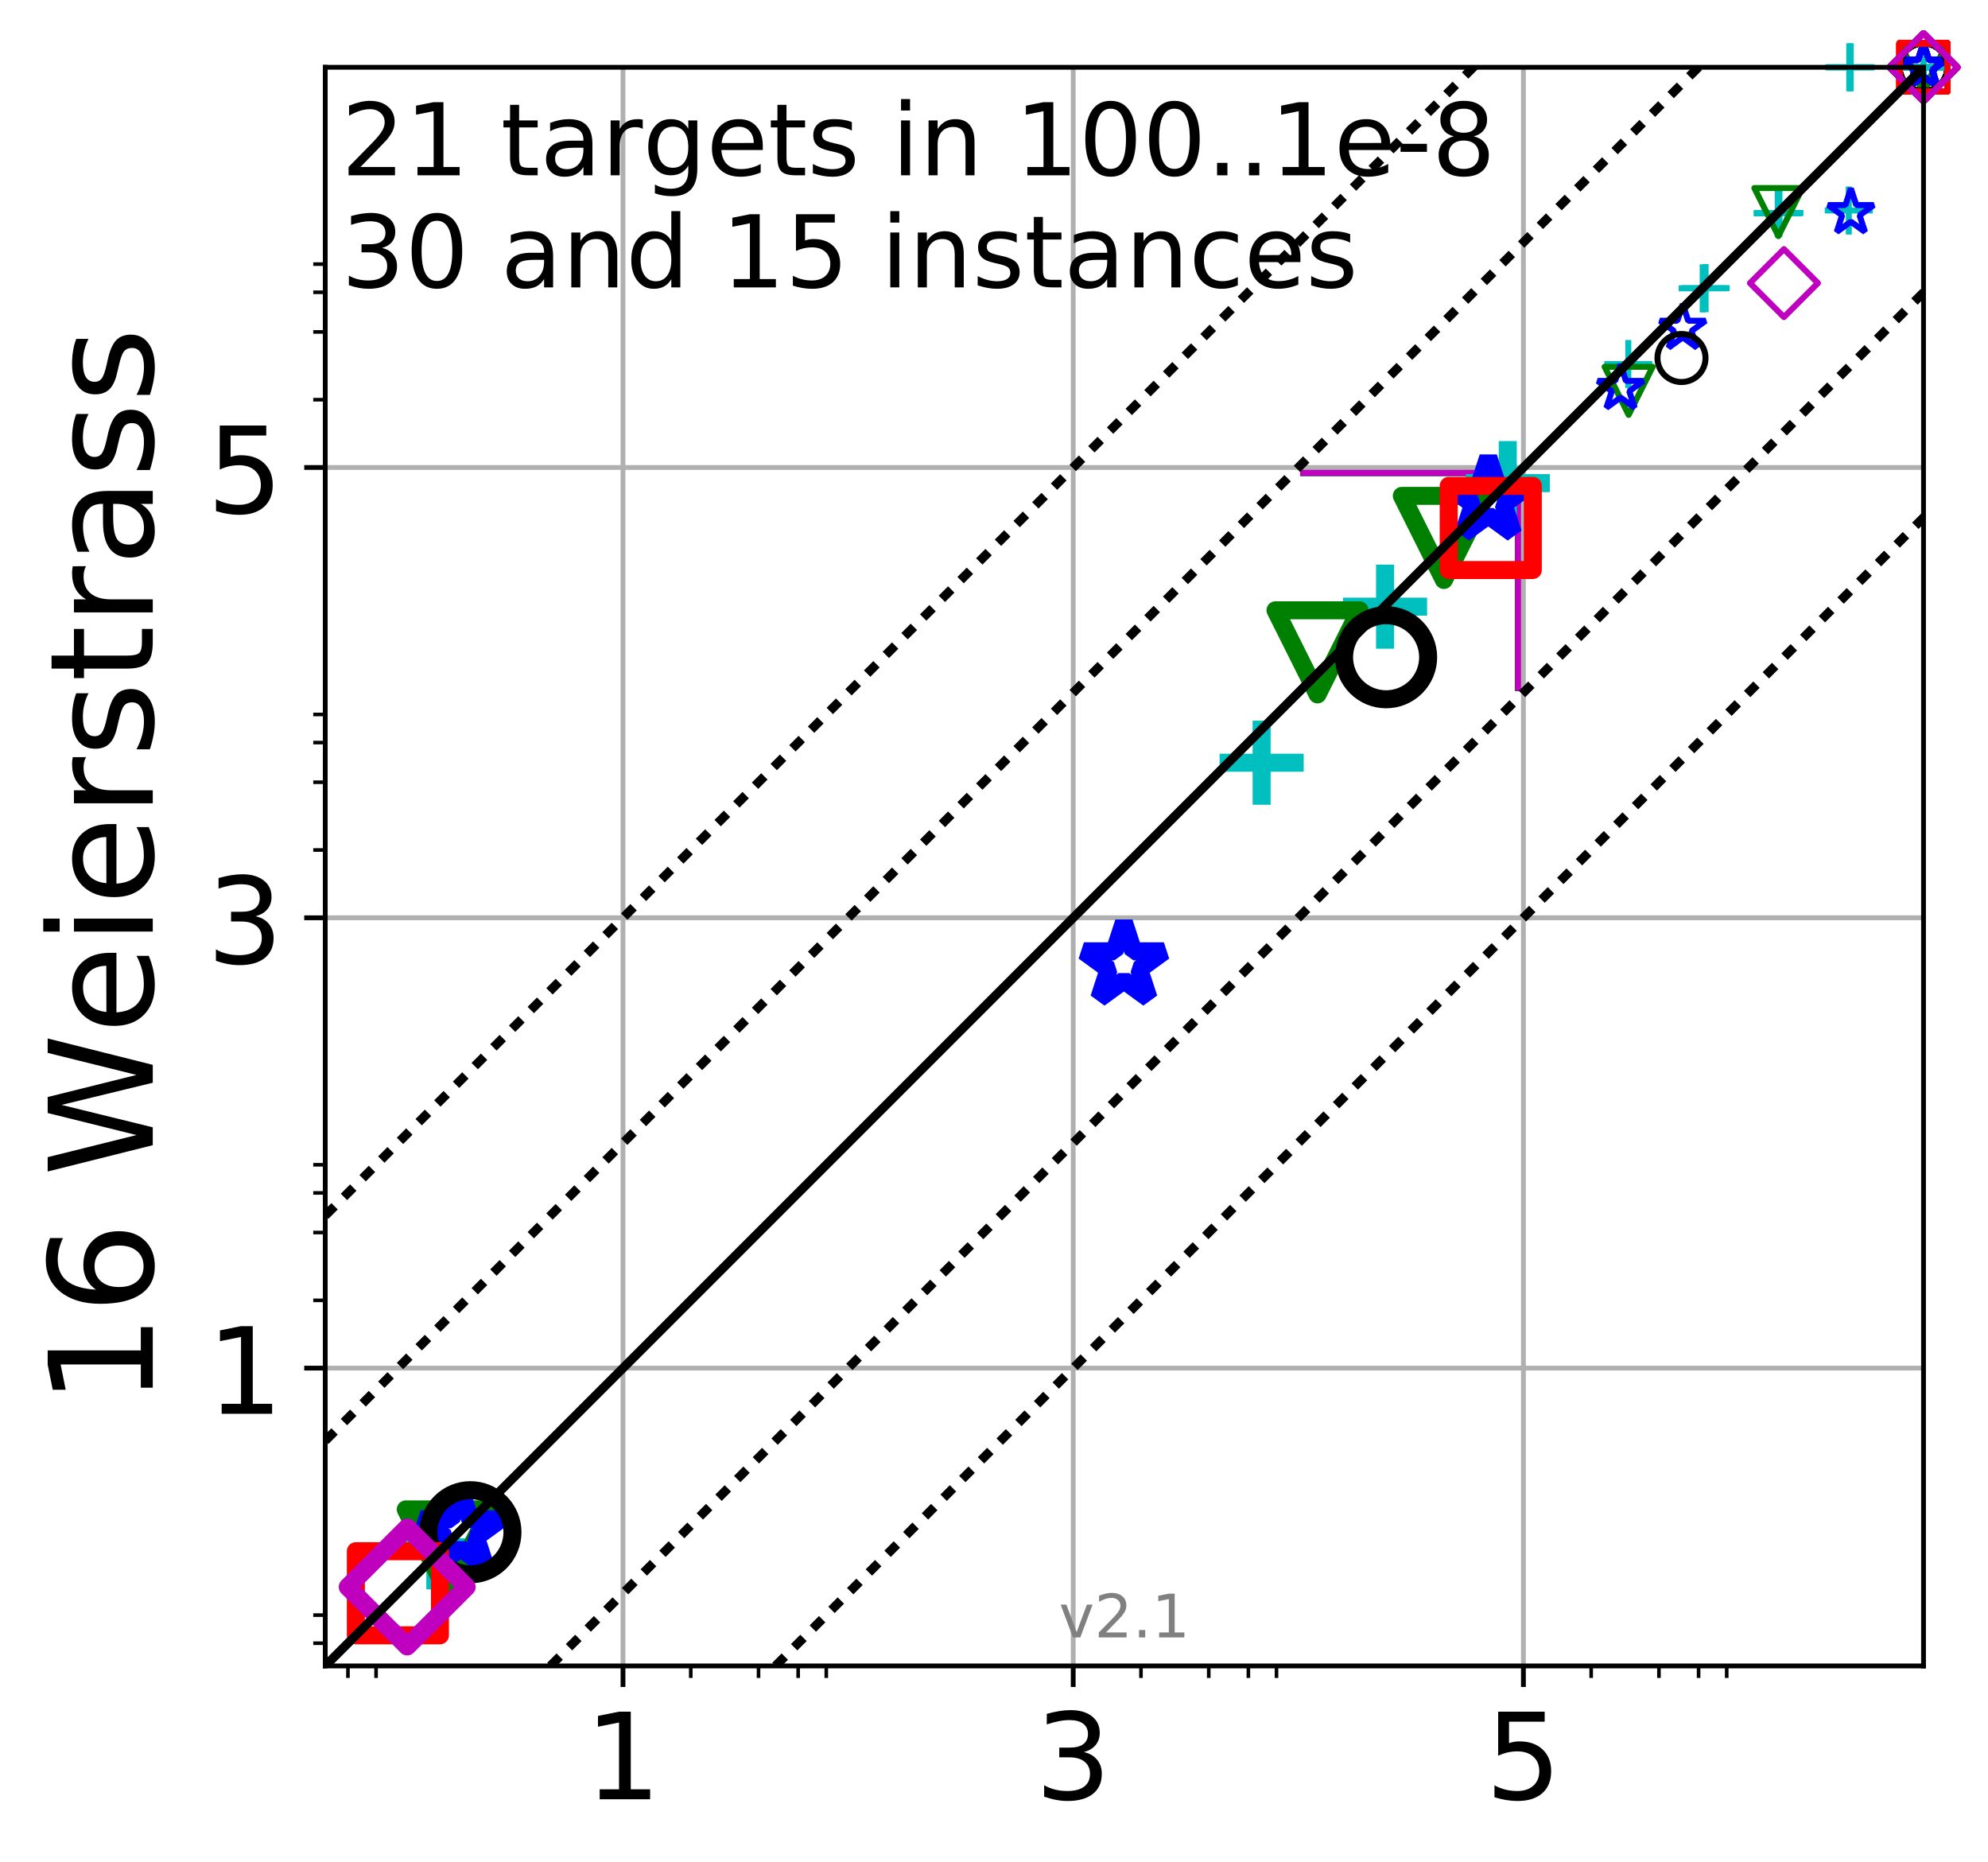 <?xml version="1.0" encoding="utf-8" standalone="no"?>
<!DOCTYPE svg PUBLIC "-//W3C//DTD SVG 1.1//EN"
  "http://www.w3.org/Graphics/SVG/1.1/DTD/svg11.dtd">
<!-- Created with matplotlib (http://matplotlib.org/) -->
<svg height="310pt" version="1.1" viewBox="0 0 331 310" width="331pt" xmlns="http://www.w3.org/2000/svg" xmlns:xlink="http://www.w3.org/1999/xlink">
 <defs>
  <style type="text/css">
*{stroke-linecap:butt;stroke-linejoin:round;}
  </style>
 </defs>
 <g id="figure_1">
  <g id="patch_1">
   <path d="M 0 310.868 
L 331.464 310.868 
L 331.464 0 
L 0 0 
z
" style="fill:#ffffff;"/>
  </g>
  <g id="axes_1">
   <g id="patch_2">
    <path d="M 54.153 277.312 
L 320.264 277.312 
L 320.264 11.2 
L 54.153 11.2 
z
" style="fill:#ffffff;"/>
   </g>
   <g id="line2d_1">
    <path clip-path="url(#p3512e947ac)" d="M 253.017 114.216 
L 253.017 78.451 
" style="fill:none;stroke:#00bfbf;stroke-linecap:square;stroke-width:1.5;"/>
   </g>
   <g id="line2d_2">
    <path clip-path="url(#p3512e947ac)" d="M 217.252 78.451 
L 253.017 78.451 
" style="fill:none;stroke:#00bfbf;stroke-linecap:square;stroke-width:1.5;"/>
   </g>
   <g id="line2d_3">
    <path clip-path="url(#p3512e947ac)" d="M 253.007 114.234 
L 253.007 78.469 
" style="fill:none;stroke:#008000;stroke-linecap:square;stroke-width:1.5;"/>
   </g>
   <g id="line2d_4">
    <path clip-path="url(#p3512e947ac)" d="M 217.242 78.469 
L 253.007 78.469 
" style="fill:none;stroke:#008000;stroke-linecap:square;stroke-width:1.5;"/>
   </g>
   <g id="line2d_5">
    <path clip-path="url(#p3512e947ac)" d="M 253.013 114.231 
L 253.013 78.466 
" style="fill:none;stroke:#0000ff;stroke-linecap:square;stroke-width:1.5;"/>
   </g>
   <g id="line2d_6">
    <path clip-path="url(#p3512e947ac)" d="M 217.248 78.466 
L 253.013 78.466 
" style="fill:none;stroke:#0000ff;stroke-linecap:square;stroke-width:1.5;"/>
   </g>
   <g id="line2d_7">
    <path clip-path="url(#p3512e947ac)" d="M 253.018 114.219 
L 253.018 78.454 
" style="fill:none;stroke:#000000;stroke-linecap:square;stroke-width:1.5;"/>
   </g>
   <g id="line2d_8">
    <path clip-path="url(#p3512e947ac)" d="M 217.253 78.454 
L 253.018 78.454 
" style="fill:none;stroke:#000000;stroke-linecap:square;stroke-width:1.5;"/>
   </g>
   <g id="line2d_9">
    <path clip-path="url(#p3512e947ac)" d="M 253.002 114.203 
L 253.002 78.438 
" style="fill:none;stroke:#ff0000;stroke-linecap:square;stroke-width:1.5;"/>
   </g>
   <g id="line2d_10">
    <path clip-path="url(#p3512e947ac)" d="M 217.237 78.438 
L 253.002 78.438 
" style="fill:none;stroke:#ff0000;stroke-linecap:square;stroke-width:1.5;"/>
   </g>
   <g id="line2d_11">
    <path clip-path="url(#p3512e947ac)" d="M 253.02 114.22 
L 253.02 78.455 
" style="fill:none;stroke:#bf00bf;stroke-linecap:square;stroke-width:1.5;"/>
   </g>
   <g id="line2d_12">
    <path clip-path="url(#p3512e947ac)" d="M 217.255 78.455 
L 253.02 78.455 
" style="fill:none;stroke:#bf00bf;stroke-linecap:square;stroke-width:1.5;"/>
   </g>
   <g id="matplotlib.axis_1">
    <g id="xtick_1">
     <g id="line2d_13">
      <path clip-path="url(#p3512e947ac)" d="M 103.728 277.312 
L 103.728 11.2 
" style="fill:none;stroke:#b0b0b0;stroke-linecap:square;stroke-width:0.8;"/>
     </g>
     <g id="line2d_14">
      <defs>
       <path d="M 0 0 
L 0 3.5 
" id="mbc9fe3b3cb" style="stroke:#000000;stroke-width:0.8;"/>
      </defs>
      <g>
       <use style="stroke:#000000;stroke-width:0.8;" x="103.728" xlink:href="#mbc9fe3b3cb" y="277.312"/>
      </g>
     </g>
     <g id="text_1">
      <!-- 1 -->
      <defs>
       <path d="M 12.406 8.297 
L 28.516 8.297 
L 28.516 63.922 
L 10.984 60.406 
L 10.984 69.391 
L 28.422 72.906 
L 38.281 72.906 
L 38.281 8.297 
L 54.391 8.297 
L 54.391 0 
L 12.406 0 
z
" id="DejaVuSans-31"/>
      </defs>
      <g transform="translate(97.366 299.509)scale(0.2 -0.2)">
       <use xlink:href="#DejaVuSans-31"/>
      </g>
     </g>
    </g>
    <g id="xtick_2">
     <g id="line2d_15">
      <path clip-path="url(#p3512e947ac)" d="M 178.688 277.312 
L 178.688 11.2 
" style="fill:none;stroke:#b0b0b0;stroke-linecap:square;stroke-width:0.8;"/>
     </g>
     <g id="line2d_16">
      <g>
       <use style="stroke:#000000;stroke-width:0.8;" x="178.688" xlink:href="#mbc9fe3b3cb" y="277.312"/>
      </g>
     </g>
     <g id="text_2">
      <!-- 3 -->
      <defs>
       <path d="M 40.578 39.312 
Q 47.656 37.797 51.625 33 
Q 55.609 28.219 55.609 21.188 
Q 55.609 10.406 48.188 4.484 
Q 40.766 -1.422 27.094 -1.422 
Q 22.516 -1.422 17.656 -0.516 
Q 12.797 0.391 7.625 2.203 
L 7.625 11.719 
Q 11.719 9.328 16.594 8.109 
Q 21.484 6.891 26.812 6.891 
Q 36.078 6.891 40.938 10.547 
Q 45.797 14.203 45.797 21.188 
Q 45.797 27.641 41.281 31.266 
Q 36.766 34.906 28.719 34.906 
L 20.219 34.906 
L 20.219 43.016 
L 29.109 43.016 
Q 36.375 43.016 40.234 45.922 
Q 44.094 48.828 44.094 54.297 
Q 44.094 59.906 40.109 62.906 
Q 36.141 65.922 28.719 65.922 
Q 24.656 65.922 20.016 65.031 
Q 15.375 64.156 9.812 62.312 
L 9.812 71.094 
Q 15.438 72.656 20.344 73.438 
Q 25.25 74.219 29.594 74.219 
Q 40.828 74.219 47.359 69.109 
Q 53.906 64.016 53.906 55.328 
Q 53.906 49.266 50.438 45.094 
Q 46.969 40.922 40.578 39.312 
" id="DejaVuSans-33"/>
      </defs>
      <g transform="translate(172.326 299.509)scale(0.2 -0.2)">
       <use xlink:href="#DejaVuSans-33"/>
      </g>
     </g>
    </g>
    <g id="xtick_3">
     <g id="line2d_17">
      <path clip-path="url(#p3512e947ac)" d="M 253.648 277.312 
L 253.648 11.2 
" style="fill:none;stroke:#b0b0b0;stroke-linecap:square;stroke-width:0.8;"/>
     </g>
     <g id="line2d_18">
      <g>
       <use style="stroke:#000000;stroke-width:0.8;" x="253.648" xlink:href="#mbc9fe3b3cb" y="277.312"/>
      </g>
     </g>
     <g id="text_3">
      <!-- 5 -->
      <defs>
       <path d="M 10.797 72.906 
L 49.516 72.906 
L 49.516 64.594 
L 19.828 64.594 
L 19.828 46.734 
Q 21.969 47.469 24.109 47.828 
Q 26.266 48.188 28.422 48.188 
Q 40.625 48.188 47.75 41.5 
Q 54.891 34.812 54.891 23.391 
Q 54.891 11.625 47.562 5.094 
Q 40.234 -1.422 26.906 -1.422 
Q 22.312 -1.422 17.547 -0.641 
Q 12.797 0.141 7.719 1.703 
L 7.719 11.625 
Q 12.109 9.234 16.797 8.062 
Q 21.484 6.891 26.703 6.891 
Q 35.156 6.891 40.078 11.328 
Q 45.016 15.766 45.016 23.391 
Q 45.016 31 40.078 35.438 
Q 35.156 39.891 26.703 39.891 
Q 22.75 39.891 18.812 39.016 
Q 14.891 38.141 10.797 36.281 
z
" id="DejaVuSans-35"/>
      </defs>
      <g transform="translate(247.285 299.509)scale(0.2 -0.2)">
       <use xlink:href="#DejaVuSans-35"/>
      </g>
     </g>
    </g>
    <g id="xtick_4">
     <g id="line2d_19">
      <defs>
       <path d="M 0 0 
L 0 2 
" id="m855b6226d6" style="stroke:#000000;stroke-width:0.6;"/>
      </defs>
      <g>
       <use style="stroke:#000000;stroke-width:0.6;" x="57.934" xlink:href="#m855b6226d6" y="277.312"/>
      </g>
     </g>
    </g>
    <g id="xtick_5">
     <g id="line2d_20">
      <g>
       <use style="stroke:#000000;stroke-width:0.6;" x="62.616" xlink:href="#m855b6226d6" y="277.312"/>
      </g>
     </g>
    </g>
    <g id="xtick_6">
     <g id="line2d_21">
      <g>
       <use style="stroke:#000000;stroke-width:0.6;" x="115.011" xlink:href="#m855b6226d6" y="277.312"/>
      </g>
     </g>
    </g>
    <g id="xtick_7">
     <g id="line2d_22">
      <g>
       <use style="stroke:#000000;stroke-width:0.6;" x="126.293" xlink:href="#m855b6226d6" y="277.312"/>
      </g>
     </g>
    </g>
    <g id="xtick_8">
     <g id="line2d_23">
      <g>
       <use style="stroke:#000000;stroke-width:0.6;" x="132.893" xlink:href="#m855b6226d6" y="277.312"/>
      </g>
     </g>
    </g>
    <g id="xtick_9">
     <g id="line2d_24">
      <g>
       <use style="stroke:#000000;stroke-width:0.6;" x="137.576" xlink:href="#m855b6226d6" y="277.312"/>
      </g>
     </g>
    </g>
    <g id="xtick_10">
     <g id="line2d_25">
      <g>
       <use style="stroke:#000000;stroke-width:0.6;" x="189.971" xlink:href="#m855b6226d6" y="277.312"/>
      </g>
     </g>
    </g>
    <g id="xtick_11">
     <g id="line2d_26">
      <g>
       <use style="stroke:#000000;stroke-width:0.6;" x="201.253" xlink:href="#m855b6226d6" y="277.312"/>
      </g>
     </g>
    </g>
    <g id="xtick_12">
     <g id="line2d_27">
      <g>
       <use style="stroke:#000000;stroke-width:0.6;" x="207.853" xlink:href="#m855b6226d6" y="277.312"/>
      </g>
     </g>
    </g>
    <g id="xtick_13">
     <g id="line2d_28">
      <g>
       <use style="stroke:#000000;stroke-width:0.6;" x="212.536" xlink:href="#m855b6226d6" y="277.312"/>
      </g>
     </g>
    </g>
    <g id="xtick_14">
     <g id="line2d_29">
      <g>
       <use style="stroke:#000000;stroke-width:0.6;" x="264.93" xlink:href="#m855b6226d6" y="277.312"/>
      </g>
     </g>
    </g>
    <g id="xtick_15">
     <g id="line2d_30">
      <g>
       <use style="stroke:#000000;stroke-width:0.6;" x="276.213" xlink:href="#m855b6226d6" y="277.312"/>
      </g>
     </g>
    </g>
    <g id="xtick_16">
     <g id="line2d_31">
      <g>
       <use style="stroke:#000000;stroke-width:0.6;" x="282.813" xlink:href="#m855b6226d6" y="277.312"/>
      </g>
     </g>
    </g>
    <g id="xtick_17">
     <g id="line2d_32">
      <g>
       <use style="stroke:#000000;stroke-width:0.6;" x="287.495" xlink:href="#m855b6226d6" y="277.312"/>
      </g>
     </g>
    </g>
   </g>
   <g id="matplotlib.axis_2">
    <g id="ytick_1">
     <g id="line2d_33">
      <path clip-path="url(#p3512e947ac)" d="M 54.153 227.736 
L 320.264 227.736 
" style="fill:none;stroke:#b0b0b0;stroke-linecap:square;stroke-width:0.8;"/>
     </g>
     <g id="line2d_34">
      <defs>
       <path d="M 0 0 
L -3.5 0 
" id="mf6ad526211" style="stroke:#000000;stroke-width:0.8;"/>
      </defs>
      <g>
       <use style="stroke:#000000;stroke-width:0.8;" x="54.153" xlink:href="#mf6ad526211" y="227.736"/>
      </g>
     </g>
     <g id="text_4">
      <!-- 1 -->
      <g transform="translate(34.428 235.335)scale(0.2 -0.2)">
       <use xlink:href="#DejaVuSans-31"/>
      </g>
     </g>
    </g>
    <g id="ytick_2">
     <g id="line2d_35">
      <path clip-path="url(#p3512e947ac)" d="M 54.153 152.776 
L 320.264 152.776 
" style="fill:none;stroke:#b0b0b0;stroke-linecap:square;stroke-width:0.8;"/>
     </g>
     <g id="line2d_36">
      <g>
       <use style="stroke:#000000;stroke-width:0.8;" x="54.153" xlink:href="#mf6ad526211" y="152.776"/>
      </g>
     </g>
     <g id="text_5">
      <!-- 3 -->
      <g transform="translate(34.428 160.375)scale(0.2 -0.2)">
       <use xlink:href="#DejaVuSans-33"/>
      </g>
     </g>
    </g>
    <g id="ytick_3">
     <g id="line2d_37">
      <path clip-path="url(#p3512e947ac)" d="M 54.153 77.817 
L 320.264 77.817 
" style="fill:none;stroke:#b0b0b0;stroke-linecap:square;stroke-width:0.8;"/>
     </g>
     <g id="line2d_38">
      <g>
       <use style="stroke:#000000;stroke-width:0.8;" x="54.153" xlink:href="#mf6ad526211" y="77.817"/>
      </g>
     </g>
     <g id="text_6">
      <!-- 5 -->
      <g transform="translate(34.428 85.415)scale(0.2 -0.2)">
       <use xlink:href="#DejaVuSans-35"/>
      </g>
     </g>
    </g>
    <g id="ytick_4">
     <g id="line2d_39">
      <defs>
       <path d="M 0 0 
L -2 0 
" id="m70201093ca" style="stroke:#000000;stroke-width:0.6;"/>
      </defs>
      <g>
       <use style="stroke:#000000;stroke-width:0.6;" x="54.153" xlink:href="#m70201093ca" y="273.531"/>
      </g>
     </g>
    </g>
    <g id="ytick_5">
     <g id="line2d_40">
      <g>
       <use style="stroke:#000000;stroke-width:0.6;" x="54.153" xlink:href="#m70201093ca" y="268.848"/>
      </g>
     </g>
    </g>
    <g id="ytick_6">
     <g id="line2d_41">
      <g>
       <use style="stroke:#000000;stroke-width:0.6;" x="54.153" xlink:href="#m70201093ca" y="216.454"/>
      </g>
     </g>
    </g>
    <g id="ytick_7">
     <g id="line2d_42">
      <g>
       <use style="stroke:#000000;stroke-width:0.6;" x="54.153" xlink:href="#m70201093ca" y="205.171"/>
      </g>
     </g>
    </g>
    <g id="ytick_8">
     <g id="line2d_43">
      <g>
       <use style="stroke:#000000;stroke-width:0.6;" x="54.153" xlink:href="#m70201093ca" y="198.571"/>
      </g>
     </g>
    </g>
    <g id="ytick_9">
     <g id="line2d_44">
      <g>
       <use style="stroke:#000000;stroke-width:0.6;" x="54.153" xlink:href="#m70201093ca" y="193.888"/>
      </g>
     </g>
    </g>
    <g id="ytick_10">
     <g id="line2d_45">
      <g>
       <use style="stroke:#000000;stroke-width:0.6;" x="54.153" xlink:href="#m70201093ca" y="141.494"/>
      </g>
     </g>
    </g>
    <g id="ytick_11">
     <g id="line2d_46">
      <g>
       <use style="stroke:#000000;stroke-width:0.6;" x="54.153" xlink:href="#m70201093ca" y="130.211"/>
      </g>
     </g>
    </g>
    <g id="ytick_12">
     <g id="line2d_47">
      <g>
       <use style="stroke:#000000;stroke-width:0.6;" x="54.153" xlink:href="#m70201093ca" y="123.611"/>
      </g>
     </g>
    </g>
    <g id="ytick_13">
     <g id="line2d_48">
      <g>
       <use style="stroke:#000000;stroke-width:0.6;" x="54.153" xlink:href="#m70201093ca" y="118.929"/>
      </g>
     </g>
    </g>
    <g id="ytick_14">
     <g id="line2d_49">
      <g>
       <use style="stroke:#000000;stroke-width:0.6;" x="54.153" xlink:href="#m70201093ca" y="66.534"/>
      </g>
     </g>
    </g>
    <g id="ytick_15">
     <g id="line2d_50">
      <g>
       <use style="stroke:#000000;stroke-width:0.6;" x="54.153" xlink:href="#m70201093ca" y="55.252"/>
      </g>
     </g>
    </g>
    <g id="ytick_16">
     <g id="line2d_51">
      <g>
       <use style="stroke:#000000;stroke-width:0.6;" x="54.153" xlink:href="#m70201093ca" y="48.652"/>
      </g>
     </g>
    </g>
    <g id="ytick_17">
     <g id="line2d_52">
      <g>
       <use style="stroke:#000000;stroke-width:0.6;" x="54.153" xlink:href="#m70201093ca" y="43.969"/>
      </g>
     </g>
    </g>
    <g id="text_7">
     <!-- 16 Weierstrass -->
     <defs>
      <path d="M 33.016 40.375 
Q 26.375 40.375 22.484 35.828 
Q 18.609 31.297 18.609 23.391 
Q 18.609 15.531 22.484 10.953 
Q 26.375 6.391 33.016 6.391 
Q 39.656 6.391 43.531 10.953 
Q 47.406 15.531 47.406 23.391 
Q 47.406 31.297 43.531 35.828 
Q 39.656 40.375 33.016 40.375 
M 52.594 71.297 
L 52.594 62.312 
Q 48.875 64.062 45.094 64.984 
Q 41.312 65.922 37.594 65.922 
Q 27.828 65.922 22.672 59.328 
Q 17.531 52.734 16.797 39.406 
Q 19.672 43.656 24.016 45.922 
Q 28.375 48.188 33.594 48.188 
Q 44.578 48.188 50.953 41.516 
Q 57.328 34.859 57.328 23.391 
Q 57.328 12.156 50.688 5.359 
Q 44.047 -1.422 33.016 -1.422 
Q 20.359 -1.422 13.672 8.266 
Q 6.984 17.969 6.984 36.375 
Q 6.984 53.656 15.188 63.938 
Q 23.391 74.219 37.203 74.219 
Q 40.922 74.219 44.703 73.484 
Q 48.484 72.75 52.594 71.297 
" id="DejaVuSans-36"/>
      <path id="DejaVuSans-20"/>
      <path d="M 3.328 72.906 
L 13.281 72.906 
L 28.609 11.281 
L 43.891 72.906 
L 54.984 72.906 
L 70.312 11.281 
L 85.594 72.906 
L 95.609 72.906 
L 77.297 0 
L 64.891 0 
L 49.516 63.281 
L 33.984 0 
L 21.578 0 
z
" id="DejaVuSans-57"/>
      <path d="M 56.203 29.594 
L 56.203 25.203 
L 14.891 25.203 
Q 15.484 15.922 20.484 11.062 
Q 25.484 6.203 34.422 6.203 
Q 39.594 6.203 44.453 7.469 
Q 49.312 8.734 54.109 11.281 
L 54.109 2.781 
Q 49.266 0.734 44.188 -0.344 
Q 39.109 -1.422 33.891 -1.422 
Q 20.797 -1.422 13.156 6.188 
Q 5.516 13.812 5.516 26.812 
Q 5.516 40.234 12.766 48.109 
Q 20.016 56 32.328 56 
Q 43.359 56 49.781 48.891 
Q 56.203 41.797 56.203 29.594 
M 47.219 32.234 
Q 47.125 39.594 43.094 43.984 
Q 39.062 48.391 32.422 48.391 
Q 24.906 48.391 20.391 44.141 
Q 15.875 39.891 15.188 32.172 
z
" id="DejaVuSans-65"/>
      <path d="M 9.422 54.688 
L 18.406 54.688 
L 18.406 0 
L 9.422 0 
z
M 9.422 75.984 
L 18.406 75.984 
L 18.406 64.594 
L 9.422 64.594 
z
" id="DejaVuSans-69"/>
      <path d="M 41.109 46.297 
Q 39.594 47.172 37.812 47.578 
Q 36.031 48 33.891 48 
Q 26.266 48 22.188 43.047 
Q 18.109 38.094 18.109 28.812 
L 18.109 0 
L 9.078 0 
L 9.078 54.688 
L 18.109 54.688 
L 18.109 46.188 
Q 20.953 51.172 25.484 53.578 
Q 30.031 56 36.531 56 
Q 37.453 56 38.578 55.875 
Q 39.703 55.766 41.062 55.516 
z
" id="DejaVuSans-72"/>
      <path d="M 44.281 53.078 
L 44.281 44.578 
Q 40.484 46.531 36.375 47.5 
Q 32.281 48.484 27.875 48.484 
Q 21.188 48.484 17.844 46.438 
Q 14.5 44.391 14.5 40.281 
Q 14.5 37.156 16.891 35.375 
Q 19.281 33.594 26.516 31.984 
L 29.594 31.297 
Q 39.156 29.25 43.188 25.516 
Q 47.219 21.781 47.219 15.094 
Q 47.219 7.469 41.188 3.016 
Q 35.156 -1.422 24.609 -1.422 
Q 20.219 -1.422 15.453 -0.562 
Q 10.688 0.297 5.422 2 
L 5.422 11.281 
Q 10.406 8.688 15.234 7.391 
Q 20.062 6.109 24.812 6.109 
Q 31.156 6.109 34.562 8.281 
Q 37.984 10.453 37.984 14.406 
Q 37.984 18.062 35.516 20.016 
Q 33.062 21.969 24.703 23.781 
L 21.578 24.516 
Q 13.234 26.266 9.516 29.906 
Q 5.812 33.547 5.812 39.891 
Q 5.812 47.609 11.281 51.797 
Q 16.75 56 26.812 56 
Q 31.781 56 36.172 55.266 
Q 40.578 54.547 44.281 53.078 
" id="DejaVuSans-73"/>
      <path d="M 18.312 70.219 
L 18.312 54.688 
L 36.812 54.688 
L 36.812 47.703 
L 18.312 47.703 
L 18.312 18.016 
Q 18.312 11.328 20.141 9.422 
Q 21.969 7.516 27.594 7.516 
L 36.812 7.516 
L 36.812 0 
L 27.594 0 
Q 17.188 0 13.234 3.875 
Q 9.281 7.766 9.281 18.016 
L 9.281 47.703 
L 2.688 47.703 
L 2.688 54.688 
L 9.281 54.688 
L 9.281 70.219 
z
" id="DejaVuSans-74"/>
      <path d="M 34.281 27.484 
Q 23.391 27.484 19.188 25 
Q 14.984 22.516 14.984 16.5 
Q 14.984 11.719 18.141 8.906 
Q 21.297 6.109 26.703 6.109 
Q 34.188 6.109 38.703 11.406 
Q 43.219 16.703 43.219 25.484 
L 43.219 27.484 
z
M 52.203 31.203 
L 52.203 0 
L 43.219 0 
L 43.219 8.297 
Q 40.141 3.328 35.547 0.953 
Q 30.953 -1.422 24.312 -1.422 
Q 15.922 -1.422 10.953 3.297 
Q 6 8.016 6 15.922 
Q 6 25.141 12.172 29.828 
Q 18.359 34.516 30.609 34.516 
L 43.219 34.516 
L 43.219 35.406 
Q 43.219 41.609 39.141 45 
Q 35.062 48.391 27.688 48.391 
Q 23 48.391 18.547 47.266 
Q 14.109 46.141 10.016 43.891 
L 10.016 52.203 
Q 14.938 54.109 19.578 55.047 
Q 24.219 56 28.609 56 
Q 40.484 56 46.344 49.844 
Q 52.203 43.703 52.203 31.203 
" id="DejaVuSans-61"/>
     </defs>
     <g transform="translate(25.436 233.975)rotate(-90)scale(0.24 -0.24)">
      <use xlink:href="#DejaVuSans-31"/>
      <use x="63.623" xlink:href="#DejaVuSans-36"/>
      <use x="127.246" xlink:href="#DejaVuSans-20"/>
      <use x="159.033" xlink:href="#DejaVuSans-57"/>
      <use x="257.832" xlink:href="#DejaVuSans-65"/>
      <use x="319.355" xlink:href="#DejaVuSans-69"/>
      <use x="347.139" xlink:href="#DejaVuSans-65"/>
      <use x="408.662" xlink:href="#DejaVuSans-72"/>
      <use x="449.775" xlink:href="#DejaVuSans-73"/>
      <use x="501.875" xlink:href="#DejaVuSans-74"/>
      <use x="541.084" xlink:href="#DejaVuSans-72"/>
      <use x="582.197" xlink:href="#DejaVuSans-61"/>
      <use x="643.477" xlink:href="#DejaVuSans-73"/>
      <use x="695.576" xlink:href="#DejaVuSans-73"/>
     </g>
    </g>
   </g>
   <g id="line2d_53">
    <defs>
     <path d="M -7 0 
L 7 0 
M 0 7 
L 0 -7 
" id="m8ef08854a9" style="stroke:#00bfbf;stroke-width:3;"/>
    </defs>
    <g>
     <use style="fill:none;stroke:#00bfbf;stroke-width:3;" x="72.483" xlink:href="#m8ef08854a9" y="257.566"/>
     <use style="fill:none;stroke:#00bfbf;stroke-width:3;" x="210.062" xlink:href="#m8ef08854a9" y="126.962"/>
     <use style="fill:none;stroke:#00bfbf;stroke-width:3;" x="230.613" xlink:href="#m8ef08854a9" y="100.988"/>
     <use style="fill:none;stroke:#00bfbf;stroke-width:3;" x="251.043" xlink:href="#m8ef08854a9" y="80.418"/>
    </g>
   </g>
   <g id="line2d_54">
    <defs>
     <path d="M -4 0 
L 4 0 
M 0 4 
L 0 -4 
" id="m54c39b9820" style="stroke:#00bfbf;"/>
    </defs>
    <g>
     <use style="fill:none;stroke:#00bfbf;" x="271.107" xlink:href="#m54c39b9820" y="60.594"/>
     <use style="fill:none;stroke:#00bfbf;" x="283.497" xlink:href="#m54c39b9820" y="47.997"/>
     <use style="fill:none;stroke:#00bfbf;" x="283.982" xlink:href="#m54c39b9820" y="47.96"/>
     <use style="fill:none;stroke:#00bfbf;" x="295.991" xlink:href="#m54c39b9820" y="35.496"/>
     <use style="fill:none;stroke:#00bfbf;" x="296.015" xlink:href="#m54c39b9820" y="35.496"/>
     <use style="fill:none;stroke:#00bfbf;" x="296.27" xlink:href="#m54c39b9820" y="35.451"/>
     <use style="fill:none;stroke:#00bfbf;" x="307.822" xlink:href="#m54c39b9820" y="35.039"/>
    </g>
   </g>
   <g id="line2d_55">
    <g>
     <use style="fill:none;stroke:#00bfbf;" x="307.9" xlink:href="#m54c39b9820" y="11.2"/>
     <use style="fill:none;stroke:#00bfbf;" x="308.142" xlink:href="#m54c39b9820" y="11.2"/>
    </g>
   </g>
   <g id="line2d_56">
    <g>
     <use style="fill:none;stroke:#00bfbf;" x="320.264" xlink:href="#m54c39b9820" y="11.2"/>
     <use style="fill:none;stroke:#00bfbf;" x="320.264" xlink:href="#m54c39b9820" y="11.2"/>
     <use style="fill:none;stroke:#00bfbf;" x="320.264" xlink:href="#m54c39b9820" y="11.2"/>
     <use style="fill:none;stroke:#00bfbf;" x="320.264" xlink:href="#m54c39b9820" y="11.2"/>
     <use style="fill:none;stroke:#00bfbf;" x="320.264" xlink:href="#m54c39b9820" y="11.2"/>
     <use style="fill:none;stroke:#00bfbf;" x="320.264" xlink:href="#m54c39b9820" y="11.2"/>
     <use style="fill:none;stroke:#00bfbf;" x="320.264" xlink:href="#m54c39b9820" y="11.2"/>
     <use style="fill:none;stroke:#00bfbf;" x="320.264" xlink:href="#m54c39b9820" y="11.2"/>
    </g>
   </g>
   <g id="line2d_57">
    <defs>
     <path d="M -0 7 
L 7 -7 
L -7 -7 
z
" id="m96f47370ee" style="stroke:#008000;stroke-linejoin:miter;stroke-width:3;"/>
    </defs>
    <g>
     <use style="fill:none;stroke:#008000;stroke-linejoin:miter;stroke-width:3;" x="74.563" xlink:href="#m96f47370ee" y="258.258"/>
     <use style="fill:none;stroke:#008000;stroke-linejoin:miter;stroke-width:3;" x="219.369" xlink:href="#m96f47370ee" y="108.591"/>
     <use style="fill:none;stroke:#008000;stroke-linejoin:miter;stroke-width:3;" x="240.403" xlink:href="#m96f47370ee" y="89.543"/>
    </g>
   </g>
   <g id="line2d_58">
    <defs>
     <path d="M -0 4 
L 4 -4 
L -4 -4 
z
" id="m51a4e488de" style="stroke:#008000;stroke-linejoin:miter;"/>
    </defs>
    <g>
     <use style="fill:none;stroke:#008000;stroke-linejoin:miter;" x="271.165" xlink:href="#m51a4e488de" y="65.06"/>
     <use style="fill:none;stroke:#008000;stroke-linejoin:miter;" x="296.102" xlink:href="#m51a4e488de" y="35.303"/>
    </g>
   </g>
   <g id="line2d_59">
    <g>
     <use style="fill:none;stroke:#008000;stroke-linejoin:miter;" x="320.264" xlink:href="#m51a4e488de" y="11.2"/>
     <use style="fill:none;stroke:#008000;stroke-linejoin:miter;" x="320.264" xlink:href="#m51a4e488de" y="11.2"/>
     <use style="fill:none;stroke:#008000;stroke-linejoin:miter;" x="320.264" xlink:href="#m51a4e488de" y="11.2"/>
     <use style="fill:none;stroke:#008000;stroke-linejoin:miter;" x="320.264" xlink:href="#m51a4e488de" y="11.2"/>
     <use style="fill:none;stroke:#008000;stroke-linejoin:miter;" x="320.264" xlink:href="#m51a4e488de" y="11.2"/>
     <use style="fill:none;stroke:#008000;stroke-linejoin:miter;" x="320.264" xlink:href="#m51a4e488de" y="11.2"/>
     <use style="fill:none;stroke:#008000;stroke-linejoin:miter;" x="320.264" xlink:href="#m51a4e488de" y="11.2"/>
     <use style="fill:none;stroke:#008000;stroke-linejoin:miter;" x="320.264" xlink:href="#m51a4e488de" y="11.2"/>
     <use style="fill:none;stroke:#008000;stroke-linejoin:miter;" x="320.264" xlink:href="#m51a4e488de" y="11.2"/>
     <use style="fill:none;stroke:#008000;stroke-linejoin:miter;" x="320.264" xlink:href="#m51a4e488de" y="11.2"/>
     <use style="fill:none;stroke:#008000;stroke-linejoin:miter;" x="320.264" xlink:href="#m51a4e488de" y="11.2"/>
     <use style="fill:none;stroke:#008000;stroke-linejoin:miter;" x="320.264" xlink:href="#m51a4e488de" y="11.2"/>
     <use style="fill:none;stroke:#008000;stroke-linejoin:miter;" x="320.264" xlink:href="#m51a4e488de" y="11.2"/>
     <use style="fill:none;stroke:#008000;stroke-linejoin:miter;" x="320.264" xlink:href="#m51a4e488de" y="11.2"/>
     <use style="fill:none;stroke:#008000;stroke-linejoin:miter;" x="320.264" xlink:href="#m51a4e488de" y="11.2"/>
     <use style="fill:none;stroke:#008000;stroke-linejoin:miter;" x="320.264" xlink:href="#m51a4e488de" y="11.2"/>
    </g>
   </g>
   <g id="line2d_60">
    <defs>
     <path d="M 0 -7 
L -1.572 -2.163 
L -6.657 -2.163 
L -2.543 0.826 
L -4.114 5.663 
L -0 2.674 
L 4.114 5.663 
L 2.543 0.826 
L 6.657 -2.163 
L 1.572 -2.163 
z
" id="m5bb8aad76f" style="stroke:#0000ff;stroke-linejoin:bevel;stroke-width:3;"/>
    </defs>
    <g>
     <use style="fill:none;stroke:#0000ff;stroke-linejoin:bevel;stroke-width:3;" x="76.696" xlink:href="#m5bb8aad76f" y="255.056"/>
     <use style="fill:none;stroke:#0000ff;stroke-linejoin:bevel;stroke-width:3;" x="187.129" xlink:href="#m5bb8aad76f" y="160.519"/>
     <use style="fill:none;stroke:#0000ff;stroke-linejoin:bevel;stroke-width:3;" x="247.796" xlink:href="#m5bb8aad76f" y="83.109"/>
    </g>
   </g>
   <g id="line2d_61">
    <defs>
     <path d="M 0 -4 
L -0.898 -1.236 
L -3.804 -1.236 
L -1.453 0.472 
L -2.351 3.236 
L -0 1.528 
L 2.351 3.236 
L 1.453 0.472 
L 3.804 -1.236 
L 0.898 -1.236 
z
" id="m5079a25877" style="stroke:#0000ff;stroke-linejoin:bevel;"/>
    </defs>
    <g>
     <use style="fill:none;stroke:#0000ff;stroke-linejoin:bevel;" x="269.819" xlink:href="#m5079a25877" y="64.642"/>
     <use style="fill:none;stroke:#0000ff;stroke-linejoin:bevel;" x="280.18" xlink:href="#m5079a25877" y="54.627"/>
     <use style="fill:none;stroke:#0000ff;stroke-linejoin:bevel;" x="308.168" xlink:href="#m5079a25877" y="35.371"/>
    </g>
   </g>
   <g id="line2d_62">
    <g>
     <use style="fill:none;stroke:#0000ff;stroke-linejoin:bevel;" x="320.264" xlink:href="#m5079a25877" y="11.2"/>
     <use style="fill:none;stroke:#0000ff;stroke-linejoin:bevel;" x="320.264" xlink:href="#m5079a25877" y="11.2"/>
     <use style="fill:none;stroke:#0000ff;stroke-linejoin:bevel;" x="320.264" xlink:href="#m5079a25877" y="11.2"/>
     <use style="fill:none;stroke:#0000ff;stroke-linejoin:bevel;" x="320.264" xlink:href="#m5079a25877" y="11.2"/>
     <use style="fill:none;stroke:#0000ff;stroke-linejoin:bevel;" x="320.264" xlink:href="#m5079a25877" y="11.2"/>
     <use style="fill:none;stroke:#0000ff;stroke-linejoin:bevel;" x="320.264" xlink:href="#m5079a25877" y="11.2"/>
     <use style="fill:none;stroke:#0000ff;stroke-linejoin:bevel;" x="320.264" xlink:href="#m5079a25877" y="11.2"/>
     <use style="fill:none;stroke:#0000ff;stroke-linejoin:bevel;" x="320.264" xlink:href="#m5079a25877" y="11.2"/>
     <use style="fill:none;stroke:#0000ff;stroke-linejoin:bevel;" x="320.264" xlink:href="#m5079a25877" y="11.2"/>
     <use style="fill:none;stroke:#0000ff;stroke-linejoin:bevel;" x="320.264" xlink:href="#m5079a25877" y="11.2"/>
     <use style="fill:none;stroke:#0000ff;stroke-linejoin:bevel;" x="320.264" xlink:href="#m5079a25877" y="11.2"/>
     <use style="fill:none;stroke:#0000ff;stroke-linejoin:bevel;" x="320.264" xlink:href="#m5079a25877" y="11.2"/>
     <use style="fill:none;stroke:#0000ff;stroke-linejoin:bevel;" x="320.264" xlink:href="#m5079a25877" y="11.2"/>
     <use style="fill:none;stroke:#0000ff;stroke-linejoin:bevel;" x="320.264" xlink:href="#m5079a25877" y="11.2"/>
     <use style="fill:none;stroke:#0000ff;stroke-linejoin:bevel;" x="320.264" xlink:href="#m5079a25877" y="11.2"/>
    </g>
   </g>
   <g id="line2d_63">
    <defs>
     <path d="M 0 7 
C 1.856 7 3.637 6.262 4.95 4.95 
C 6.262 3.637 7 1.856 7 0 
C 7 -1.856 6.262 -3.637 4.95 -4.95 
C 3.637 -6.262 1.856 -7 0 -7 
C -1.856 -7 -3.637 -6.262 -4.95 -4.95 
C -6.262 -3.637 -7 -1.856 -7 0 
C -7 1.856 -6.262 3.637 -4.95 4.95 
C -3.637 6.262 -1.856 7 0 7 
z
" id="m79228853b9" style="stroke:#000000;stroke-width:3;"/>
    </defs>
    <g>
     <use style="fill:none;stroke:#000000;stroke-width:3;" x="78.325" xlink:href="#m79228853b9" y="255.056"/>
     <use style="fill:none;stroke:#000000;stroke-width:3;" x="230.785" xlink:href="#m79228853b9" y="109.404"/>
    </g>
   </g>
   <g id="line2d_64">
    <defs>
     <path d="M 0 4 
C 1.061 4 2.078 3.579 2.828 2.828 
C 3.579 2.078 4 1.061 4 0 
C 4 -1.061 3.579 -2.078 2.828 -2.828 
C 2.078 -3.579 1.061 -4 0 -4 
C -1.061 -4 -2.078 -3.579 -2.828 -2.828 
C -3.579 -2.078 -4 -1.061 -4 0 
C -4 1.061 -3.579 2.078 -2.828 2.828 
C -2.078 3.579 -1.061 4 0 4 
z
" id="m11d452a179" style="stroke:#000000;"/>
    </defs>
    <g>
     <use style="fill:none;stroke:#000000;" x="279.966" xlink:href="#m11d452a179" y="59.594"/>
    </g>
   </g>
   <g id="line2d_65">
    <g>
     <use style="fill:none;stroke:#000000;" x="320.264" xlink:href="#m11d452a179" y="11.2"/>
     <use style="fill:none;stroke:#000000;" x="320.264" xlink:href="#m11d452a179" y="11.2"/>
     <use style="fill:none;stroke:#000000;" x="320.264" xlink:href="#m11d452a179" y="11.2"/>
     <use style="fill:none;stroke:#000000;" x="320.264" xlink:href="#m11d452a179" y="11.2"/>
     <use style="fill:none;stroke:#000000;" x="320.264" xlink:href="#m11d452a179" y="11.2"/>
     <use style="fill:none;stroke:#000000;" x="320.264" xlink:href="#m11d452a179" y="11.2"/>
     <use style="fill:none;stroke:#000000;" x="320.264" xlink:href="#m11d452a179" y="11.2"/>
     <use style="fill:none;stroke:#000000;" x="320.264" xlink:href="#m11d452a179" y="11.2"/>
     <use style="fill:none;stroke:#000000;" x="320.264" xlink:href="#m11d452a179" y="11.2"/>
     <use style="fill:none;stroke:#000000;" x="320.264" xlink:href="#m11d452a179" y="11.2"/>
     <use style="fill:none;stroke:#000000;" x="320.264" xlink:href="#m11d452a179" y="11.2"/>
     <use style="fill:none;stroke:#000000;" x="320.264" xlink:href="#m11d452a179" y="11.2"/>
     <use style="fill:none;stroke:#000000;" x="320.264" xlink:href="#m11d452a179" y="11.2"/>
     <use style="fill:none;stroke:#000000;" x="320.264" xlink:href="#m11d452a179" y="11.2"/>
     <use style="fill:none;stroke:#000000;" x="320.264" xlink:href="#m11d452a179" y="11.2"/>
     <use style="fill:none;stroke:#000000;" x="320.264" xlink:href="#m11d452a179" y="11.2"/>
     <use style="fill:none;stroke:#000000;" x="320.264" xlink:href="#m11d452a179" y="11.2"/>
     <use style="fill:none;stroke:#000000;" x="320.264" xlink:href="#m11d452a179" y="11.2"/>
    </g>
   </g>
   <g id="line2d_66">
    <defs>
     <path d="M -7 7 
L 7 7 
L 7 -7 
L -7 -7 
z
" id="mce93d307e9" style="stroke:#ff0000;stroke-linejoin:miter;stroke-width:3;"/>
    </defs>
    <g>
     <use style="fill:none;stroke:#ff0000;stroke-linejoin:miter;stroke-width:3;" x="66.249" xlink:href="#mce93d307e9" y="265.216"/>
     <use style="fill:none;stroke:#ff0000;stroke-linejoin:miter;stroke-width:3;" x="248.209" xlink:href="#mce93d307e9" y="87.883"/>
    </g>
   </g>
   <g id="line2d_67">
    <defs>
     <path d="M -4 4 
L 4 4 
L 4 -4 
L -4 -4 
z
" id="mafacb65a71" style="stroke:#ff0000;stroke-linejoin:miter;"/>
    </defs>
    <g>
     <use style="fill:none;stroke:#ff0000;stroke-linejoin:miter;" x="320.264" xlink:href="#mafacb65a71" y="11.2"/>
     <use style="fill:none;stroke:#ff0000;stroke-linejoin:miter;" x="320.264" xlink:href="#mafacb65a71" y="11.2"/>
     <use style="fill:none;stroke:#ff0000;stroke-linejoin:miter;" x="320.264" xlink:href="#mafacb65a71" y="11.2"/>
     <use style="fill:none;stroke:#ff0000;stroke-linejoin:miter;" x="320.264" xlink:href="#mafacb65a71" y="11.2"/>
     <use style="fill:none;stroke:#ff0000;stroke-linejoin:miter;" x="320.264" xlink:href="#mafacb65a71" y="11.2"/>
     <use style="fill:none;stroke:#ff0000;stroke-linejoin:miter;" x="320.264" xlink:href="#mafacb65a71" y="11.2"/>
     <use style="fill:none;stroke:#ff0000;stroke-linejoin:miter;" x="320.264" xlink:href="#mafacb65a71" y="11.2"/>
     <use style="fill:none;stroke:#ff0000;stroke-linejoin:miter;" x="320.264" xlink:href="#mafacb65a71" y="11.2"/>
     <use style="fill:none;stroke:#ff0000;stroke-linejoin:miter;" x="320.264" xlink:href="#mafacb65a71" y="11.2"/>
     <use style="fill:none;stroke:#ff0000;stroke-linejoin:miter;" x="320.264" xlink:href="#mafacb65a71" y="11.2"/>
     <use style="fill:none;stroke:#ff0000;stroke-linejoin:miter;" x="320.264" xlink:href="#mafacb65a71" y="11.2"/>
     <use style="fill:none;stroke:#ff0000;stroke-linejoin:miter;" x="320.264" xlink:href="#mafacb65a71" y="11.2"/>
     <use style="fill:none;stroke:#ff0000;stroke-linejoin:miter;" x="320.264" xlink:href="#mafacb65a71" y="11.2"/>
     <use style="fill:none;stroke:#ff0000;stroke-linejoin:miter;" x="320.264" xlink:href="#mafacb65a71" y="11.2"/>
     <use style="fill:none;stroke:#ff0000;stroke-linejoin:miter;" x="320.264" xlink:href="#mafacb65a71" y="11.2"/>
     <use style="fill:none;stroke:#ff0000;stroke-linejoin:miter;" x="320.264" xlink:href="#mafacb65a71" y="11.2"/>
     <use style="fill:none;stroke:#ff0000;stroke-linejoin:miter;" x="320.264" xlink:href="#mafacb65a71" y="11.2"/>
     <use style="fill:none;stroke:#ff0000;stroke-linejoin:miter;" x="320.264" xlink:href="#mafacb65a71" y="11.2"/>
     <use style="fill:none;stroke:#ff0000;stroke-linejoin:miter;" x="320.264" xlink:href="#mafacb65a71" y="11.2"/>
    </g>
   </g>
   <g id="line2d_68">
    <defs>
     <path d="M -0 9.899 
L 9.899 0 
L 0 -9.899 
L -9.899 -0 
z
" id="m7d303074a0" style="stroke:#bf00bf;stroke-linejoin:miter;stroke-width:3;"/>
    </defs>
    <g>
     <use style="fill:none;stroke:#bf00bf;stroke-linejoin:miter;stroke-width:3;" x="67.8" xlink:href="#m7d303074a0" y="264.165"/>
    </g>
   </g>
   <g id="line2d_69">
    <defs>
     <path d="M -0 5.657 
L 5.657 0 
L 0 -5.657 
L -5.657 -0 
z
" id="m3954adc398" style="stroke:#bf00bf;stroke-linejoin:miter;"/>
    </defs>
    <g>
     <use style="fill:none;stroke:#bf00bf;stroke-linejoin:miter;" x="297.025" xlink:href="#m3954adc398" y="47.124"/>
    </g>
   </g>
   <g id="line2d_70">
    <g>
     <use style="fill:none;stroke:#bf00bf;stroke-linejoin:miter;" x="320.264" xlink:href="#m3954adc398" y="11.2"/>
     <use style="fill:none;stroke:#bf00bf;stroke-linejoin:miter;" x="320.264" xlink:href="#m3954adc398" y="11.2"/>
     <use style="fill:none;stroke:#bf00bf;stroke-linejoin:miter;" x="320.264" xlink:href="#m3954adc398" y="11.2"/>
     <use style="fill:none;stroke:#bf00bf;stroke-linejoin:miter;" x="320.264" xlink:href="#m3954adc398" y="11.2"/>
     <use style="fill:none;stroke:#bf00bf;stroke-linejoin:miter;" x="320.264" xlink:href="#m3954adc398" y="11.2"/>
     <use style="fill:none;stroke:#bf00bf;stroke-linejoin:miter;" x="320.264" xlink:href="#m3954adc398" y="11.2"/>
     <use style="fill:none;stroke:#bf00bf;stroke-linejoin:miter;" x="320.264" xlink:href="#m3954adc398" y="11.2"/>
     <use style="fill:none;stroke:#bf00bf;stroke-linejoin:miter;" x="320.264" xlink:href="#m3954adc398" y="11.2"/>
     <use style="fill:none;stroke:#bf00bf;stroke-linejoin:miter;" x="320.264" xlink:href="#m3954adc398" y="11.2"/>
     <use style="fill:none;stroke:#bf00bf;stroke-linejoin:miter;" x="320.264" xlink:href="#m3954adc398" y="11.2"/>
     <use style="fill:none;stroke:#bf00bf;stroke-linejoin:miter;" x="320.264" xlink:href="#m3954adc398" y="11.2"/>
     <use style="fill:none;stroke:#bf00bf;stroke-linejoin:miter;" x="320.264" xlink:href="#m3954adc398" y="11.2"/>
     <use style="fill:none;stroke:#bf00bf;stroke-linejoin:miter;" x="320.264" xlink:href="#m3954adc398" y="11.2"/>
     <use style="fill:none;stroke:#bf00bf;stroke-linejoin:miter;" x="320.264" xlink:href="#m3954adc398" y="11.2"/>
     <use style="fill:none;stroke:#bf00bf;stroke-linejoin:miter;" x="320.264" xlink:href="#m3954adc398" y="11.2"/>
     <use style="fill:none;stroke:#bf00bf;stroke-linejoin:miter;" x="320.264" xlink:href="#m3954adc398" y="11.2"/>
     <use style="fill:none;stroke:#bf00bf;stroke-linejoin:miter;" x="320.264" xlink:href="#m3954adc398" y="11.2"/>
     <use style="fill:none;stroke:#bf00bf;stroke-linejoin:miter;" x="320.264" xlink:href="#m3954adc398" y="11.2"/>
     <use style="fill:none;stroke:#bf00bf;stroke-linejoin:miter;" x="320.264" xlink:href="#m3954adc398" y="11.2"/>
    </g>
   </g>
   <g id="line2d_71">
    <path clip-path="url(#p3512e947ac)" d="M 54.153 277.312 
L 320.264 11.2 
" style="fill:none;stroke:#000000;stroke-linecap:square;stroke-width:1.5;"/>
   </g>
   <g id="line2d_72">
    <path clip-path="url(#p3512e947ac)" d="M 91.632 277.312 
L 332.464 36.48 
" style="fill:none;stroke:#000000;stroke-dasharray:2.2,2.2;stroke-dashoffset:0;stroke-width:1.5;"/>
   </g>
   <g id="line2d_73">
    <path clip-path="url(#p3512e947ac)" d="M 129.112 277.312 
L 332.464 73.96 
" style="fill:none;stroke:#000000;stroke-dasharray:2.2,2.2;stroke-dashoffset:0;stroke-width:1.5;"/>
   </g>
   <g id="line2d_74">
    <path clip-path="url(#p3512e947ac)" d="M 54.153 239.832 
L 294.985 -1 
" style="fill:none;stroke:#000000;stroke-dasharray:2.2,2.2;stroke-dashoffset:0;stroke-width:1.5;"/>
   </g>
   <g id="line2d_75">
    <path clip-path="url(#p3512e947ac)" d="M 54.153 202.352 
L 257.505 -1 
" style="fill:none;stroke:#000000;stroke-dasharray:2.2,2.2;stroke-dashoffset:0;stroke-width:1.5;"/>
   </g>
   <g id="patch_3">
    <path d="M 54.153 277.312 
L 54.153 11.2 
" style="fill:none;stroke:#000000;stroke-linecap:square;stroke-linejoin:miter;stroke-width:0.8;"/>
   </g>
   <g id="patch_4">
    <path d="M 320.264 277.312 
L 320.264 11.2 
" style="fill:none;stroke:#000000;stroke-linecap:square;stroke-linejoin:miter;stroke-width:0.8;"/>
   </g>
   <g id="patch_5">
    <path d="M 54.153 277.312 
L 320.264 277.312 
" style="fill:none;stroke:#000000;stroke-linecap:square;stroke-linejoin:miter;stroke-width:0.8;"/>
   </g>
   <g id="patch_6">
    <path d="M 54.153 11.2 
L 320.264 11.2 
" style="fill:none;stroke:#000000;stroke-linecap:square;stroke-linejoin:miter;stroke-width:0.8;"/>
   </g>
   <g id="text_8">
    <!-- 21 targets in 100..1e-8 -->
    <defs>
     <path d="M 19.188 8.297 
L 53.609 8.297 
L 53.609 0 
L 7.328 0 
L 7.328 8.297 
Q 12.938 14.109 22.625 23.891 
Q 32.328 33.688 34.812 36.531 
Q 39.547 41.844 41.422 45.531 
Q 43.312 49.219 43.312 52.781 
Q 43.312 58.594 39.234 62.25 
Q 35.156 65.922 28.609 65.922 
Q 23.969 65.922 18.812 64.312 
Q 13.672 62.703 7.812 59.422 
L 7.812 69.391 
Q 13.766 71.781 18.938 73 
Q 24.125 74.219 28.422 74.219 
Q 39.75 74.219 46.484 68.547 
Q 53.219 62.891 53.219 53.422 
Q 53.219 48.922 51.531 44.891 
Q 49.859 40.875 45.406 35.406 
Q 44.188 33.984 37.641 27.219 
Q 31.109 20.453 19.188 8.297 
" id="DejaVuSans-32"/>
     <path d="M 45.406 27.984 
Q 45.406 37.75 41.375 43.109 
Q 37.359 48.484 30.078 48.484 
Q 22.859 48.484 18.828 43.109 
Q 14.797 37.75 14.797 27.984 
Q 14.797 18.266 18.828 12.891 
Q 22.859 7.516 30.078 7.516 
Q 37.359 7.516 41.375 12.891 
Q 45.406 18.266 45.406 27.984 
M 54.391 6.781 
Q 54.391 -7.172 48.188 -13.984 
Q 42 -20.797 29.203 -20.797 
Q 24.469 -20.797 20.266 -20.094 
Q 16.062 -19.391 12.109 -17.922 
L 12.109 -9.188 
Q 16.062 -11.328 19.922 -12.344 
Q 23.781 -13.375 27.781 -13.375 
Q 36.625 -13.375 41.016 -8.766 
Q 45.406 -4.156 45.406 5.172 
L 45.406 9.625 
Q 42.625 4.781 38.281 2.391 
Q 33.938 0 27.875 0 
Q 17.828 0 11.672 7.656 
Q 5.516 15.328 5.516 27.984 
Q 5.516 40.672 11.672 48.328 
Q 17.828 56 27.875 56 
Q 33.938 56 38.281 53.609 
Q 42.625 51.219 45.406 46.391 
L 45.406 54.688 
L 54.391 54.688 
z
" id="DejaVuSans-67"/>
     <path d="M 54.891 33.016 
L 54.891 0 
L 45.906 0 
L 45.906 32.719 
Q 45.906 40.484 42.875 44.328 
Q 39.844 48.188 33.797 48.188 
Q 26.516 48.188 22.312 43.547 
Q 18.109 38.922 18.109 30.906 
L 18.109 0 
L 9.078 0 
L 9.078 54.688 
L 18.109 54.688 
L 18.109 46.188 
Q 21.344 51.125 25.703 53.562 
Q 30.078 56 35.797 56 
Q 45.219 56 50.047 50.172 
Q 54.891 44.344 54.891 33.016 
" id="DejaVuSans-6e"/>
     <path d="M 31.781 66.406 
Q 24.172 66.406 20.328 58.906 
Q 16.5 51.422 16.5 36.375 
Q 16.5 21.391 20.328 13.891 
Q 24.172 6.391 31.781 6.391 
Q 39.453 6.391 43.281 13.891 
Q 47.125 21.391 47.125 36.375 
Q 47.125 51.422 43.281 58.906 
Q 39.453 66.406 31.781 66.406 
M 31.781 74.219 
Q 44.047 74.219 50.516 64.516 
Q 56.984 54.828 56.984 36.375 
Q 56.984 17.969 50.516 8.266 
Q 44.047 -1.422 31.781 -1.422 
Q 19.531 -1.422 13.062 8.266 
Q 6.594 17.969 6.594 36.375 
Q 6.594 54.828 13.062 64.516 
Q 19.531 74.219 31.781 74.219 
" id="DejaVuSans-30"/>
     <path d="M 10.688 12.406 
L 21 12.406 
L 21 0 
L 10.688 0 
z
" id="DejaVuSans-2e"/>
     <path d="M 4.891 31.391 
L 31.203 31.391 
L 31.203 23.391 
L 4.891 23.391 
z
" id="DejaVuSans-2d"/>
     <path d="M 31.781 34.625 
Q 24.75 34.625 20.719 30.859 
Q 16.703 27.094 16.703 20.516 
Q 16.703 13.922 20.719 10.156 
Q 24.75 6.391 31.781 6.391 
Q 38.812 6.391 42.859 10.172 
Q 46.922 13.969 46.922 20.516 
Q 46.922 27.094 42.891 30.859 
Q 38.875 34.625 31.781 34.625 
M 21.922 38.812 
Q 15.578 40.375 12.031 44.719 
Q 8.5 49.078 8.5 55.328 
Q 8.5 64.062 14.719 69.141 
Q 20.953 74.219 31.781 74.219 
Q 42.672 74.219 48.875 69.141 
Q 55.078 64.062 55.078 55.328 
Q 55.078 49.078 51.531 44.719 
Q 48 40.375 41.703 38.812 
Q 48.828 37.156 52.797 32.312 
Q 56.781 27.484 56.781 20.516 
Q 56.781 9.906 50.312 4.234 
Q 43.844 -1.422 31.781 -1.422 
Q 19.734 -1.422 13.25 4.234 
Q 6.781 9.906 6.781 20.516 
Q 6.781 27.484 10.781 32.312 
Q 14.797 37.156 21.922 38.812 
M 18.312 54.391 
Q 18.312 48.734 21.844 45.562 
Q 25.391 42.391 31.781 42.391 
Q 38.141 42.391 41.719 45.562 
Q 45.312 48.734 45.312 54.391 
Q 45.312 60.062 41.719 63.234 
Q 38.141 66.406 31.781 66.406 
Q 25.391 66.406 21.844 63.234 
Q 18.312 60.062 18.312 54.391 
" id="DejaVuSans-38"/>
    </defs>
    <g transform="translate(56.814 29.181)scale(0.167 -0.167)">
     <use xlink:href="#DejaVuSans-32"/>
     <use x="63.623" xlink:href="#DejaVuSans-31"/>
     <use x="127.246" xlink:href="#DejaVuSans-20"/>
     <use x="159.033" xlink:href="#DejaVuSans-74"/>
     <use x="198.242" xlink:href="#DejaVuSans-61"/>
     <use x="259.521" xlink:href="#DejaVuSans-72"/>
     <use x="300.619" xlink:href="#DejaVuSans-67"/>
     <use x="364.096" xlink:href="#DejaVuSans-65"/>
     <use x="425.619" xlink:href="#DejaVuSans-74"/>
     <use x="464.828" xlink:href="#DejaVuSans-73"/>
     <use x="516.928" xlink:href="#DejaVuSans-20"/>
     <use x="548.715" xlink:href="#DejaVuSans-69"/>
     <use x="576.498" xlink:href="#DejaVuSans-6e"/>
     <use x="639.877" xlink:href="#DejaVuSans-20"/>
     <use x="671.664" xlink:href="#DejaVuSans-31"/>
     <use x="735.287" xlink:href="#DejaVuSans-30"/>
     <use x="798.91" xlink:href="#DejaVuSans-30"/>
     <use x="862.533" xlink:href="#DejaVuSans-2e"/>
     <use x="894.32" xlink:href="#DejaVuSans-2e"/>
     <use x="926.107" xlink:href="#DejaVuSans-31"/>
     <use x="989.73" xlink:href="#DejaVuSans-65"/>
     <use x="1051.254" xlink:href="#DejaVuSans-2d"/>
     <use x="1087.338" xlink:href="#DejaVuSans-38"/>
    </g>
    <!-- 30 and 15 instances -->
    <defs>
     <path d="M 45.406 46.391 
L 45.406 75.984 
L 54.391 75.984 
L 54.391 0 
L 45.406 0 
L 45.406 8.203 
Q 42.578 3.328 38.25 0.953 
Q 33.938 -1.422 27.875 -1.422 
Q 17.969 -1.422 11.734 6.484 
Q 5.516 14.406 5.516 27.297 
Q 5.516 40.188 11.734 48.094 
Q 17.969 56 27.875 56 
Q 33.938 56 38.25 53.625 
Q 42.578 51.266 45.406 46.391 
M 14.797 27.297 
Q 14.797 17.391 18.875 11.75 
Q 22.953 6.109 30.078 6.109 
Q 37.203 6.109 41.297 11.75 
Q 45.406 17.391 45.406 27.297 
Q 45.406 37.203 41.297 42.844 
Q 37.203 48.484 30.078 48.484 
Q 22.953 48.484 18.875 42.844 
Q 14.797 37.203 14.797 27.297 
" id="DejaVuSans-64"/>
     <path d="M 48.781 52.594 
L 48.781 44.188 
Q 44.969 46.297 41.141 47.344 
Q 37.312 48.391 33.406 48.391 
Q 24.656 48.391 19.812 42.844 
Q 14.984 37.312 14.984 27.297 
Q 14.984 17.281 19.812 11.734 
Q 24.656 6.203 33.406 6.203 
Q 37.312 6.203 41.141 7.25 
Q 44.969 8.297 48.781 10.406 
L 48.781 2.094 
Q 45.016 0.344 40.984 -0.531 
Q 36.969 -1.422 32.422 -1.422 
Q 20.062 -1.422 12.781 6.344 
Q 5.516 14.109 5.516 27.297 
Q 5.516 40.672 12.859 48.328 
Q 20.219 56 33.016 56 
Q 37.156 56 41.109 55.141 
Q 45.062 54.297 48.781 52.594 
" id="DejaVuSans-63"/>
    </defs>
    <g transform="translate(56.814 47.837)scale(0.167 -0.167)">
     <use xlink:href="#DejaVuSans-33"/>
     <use x="63.623" xlink:href="#DejaVuSans-30"/>
     <use x="127.246" xlink:href="#DejaVuSans-20"/>
     <use x="159.033" xlink:href="#DejaVuSans-61"/>
     <use x="220.312" xlink:href="#DejaVuSans-6e"/>
     <use x="283.691" xlink:href="#DejaVuSans-64"/>
     <use x="347.168" xlink:href="#DejaVuSans-20"/>
     <use x="378.955" xlink:href="#DejaVuSans-31"/>
     <use x="442.578" xlink:href="#DejaVuSans-35"/>
     <use x="506.201" xlink:href="#DejaVuSans-20"/>
     <use x="537.988" xlink:href="#DejaVuSans-69"/>
     <use x="565.771" xlink:href="#DejaVuSans-6e"/>
     <use x="629.15" xlink:href="#DejaVuSans-73"/>
     <use x="681.25" xlink:href="#DejaVuSans-74"/>
     <use x="720.459" xlink:href="#DejaVuSans-61"/>
     <use x="781.738" xlink:href="#DejaVuSans-6e"/>
     <use x="845.117" xlink:href="#DejaVuSans-63"/>
     <use x="900.098" xlink:href="#DejaVuSans-65"/>
     <use x="961.621" xlink:href="#DejaVuSans-73"/>
    </g>
   </g>
   <g id="text_9">
    <!-- v2.1 -->
    <defs>
     <path d="M 2.984 54.688 
L 12.5 54.688 
L 29.594 8.797 
L 46.688 54.688 
L 56.203 54.688 
L 35.688 0 
L 23.484 0 
z
" id="DejaVuSans-76"/>
    </defs>
    <g style="fill:#808080;" transform="translate(176.298 272.571)scale(0.1 -0.1)">
     <use xlink:href="#DejaVuSans-76"/>
     <use x="59.18" xlink:href="#DejaVuSans-32"/>
     <use x="122.803" xlink:href="#DejaVuSans-2e"/>
     <use x="154.59" xlink:href="#DejaVuSans-31"/>
    </g>
   </g>
  </g>
 </g>
 <defs>
  <clipPath id="p3512e947ac">
   <rect height="266.112" width="266.112" x="54.153" y="11.2"/>
  </clipPath>
 </defs>
</svg>
